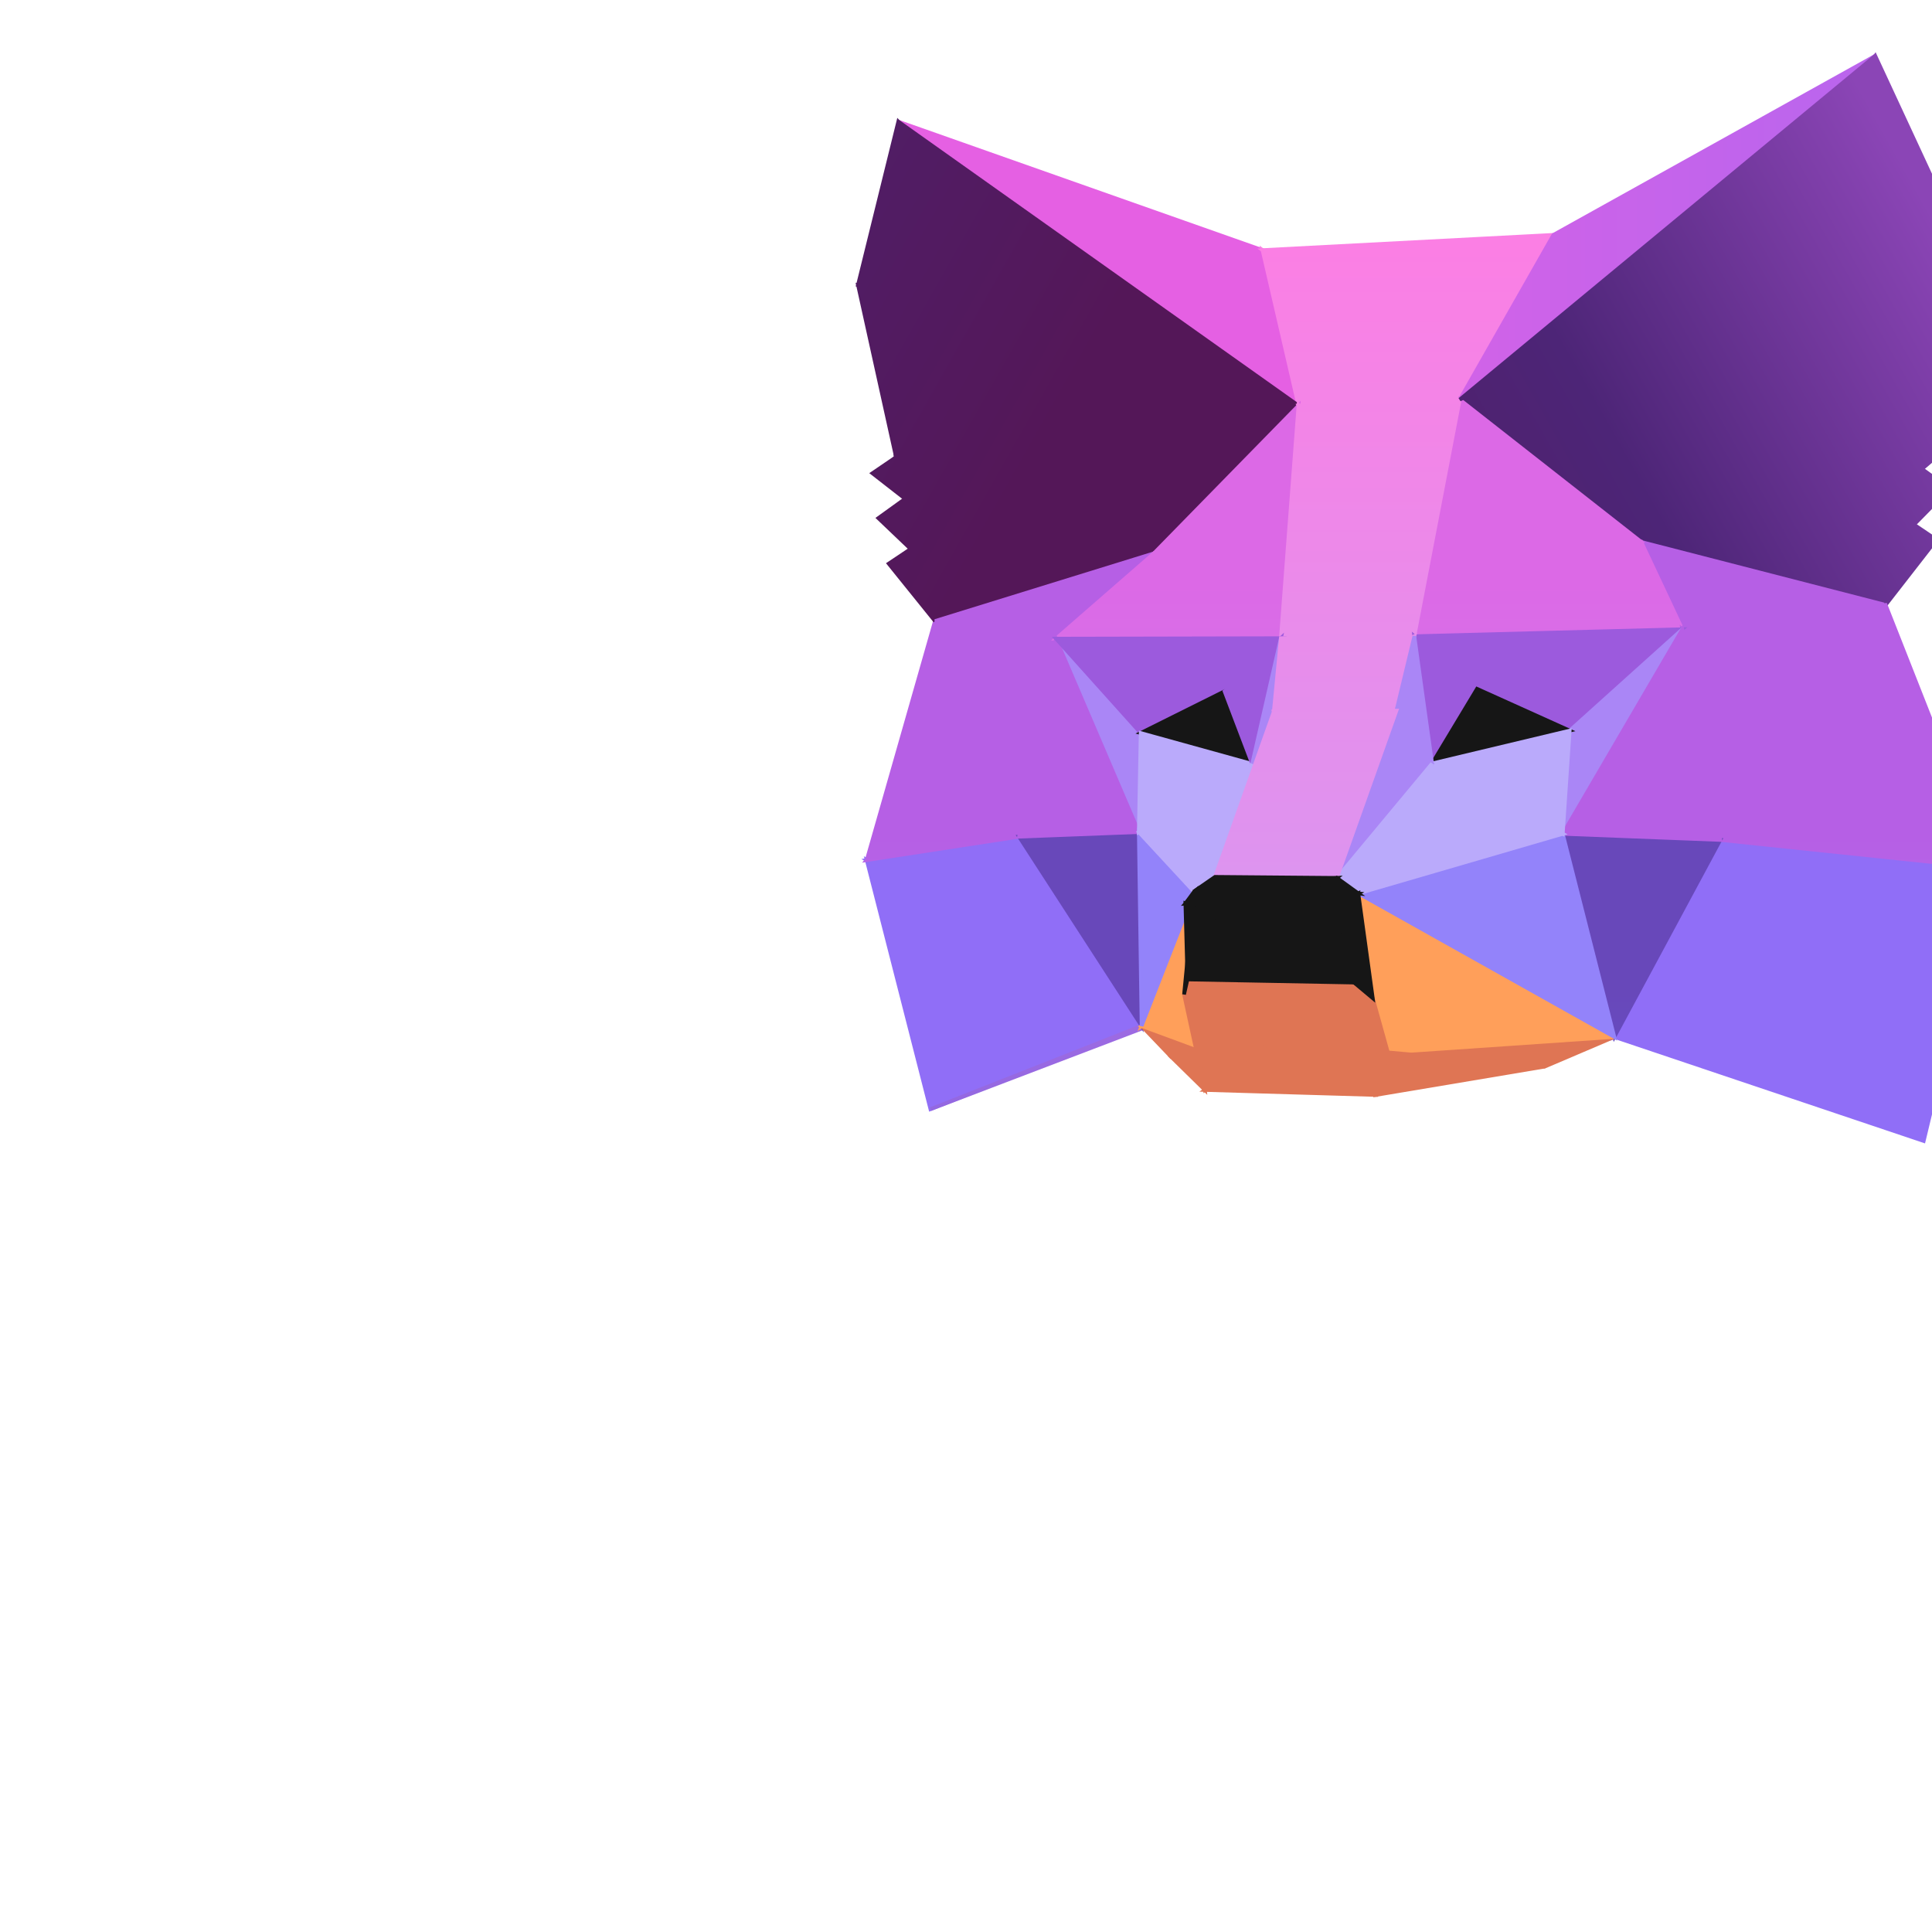 <!DOCTYPE svg PUBLIC "-//W3C//DTD SVG 1.1//EN" "http://www.w3.org/Graphics/SVG/1.1/DTD/svg11.dtd"> <svg width="521px" height="521px" version="1.1" baseProfile="full" xmlns="http://www.w3.org/2000/svg" xmlns:xlink="http://www.w3.org/1999/xlink" xmlns:ev="http://www.w3.org/2001/xml-events"><defs><linearGradient x1="41.977%" x2="44.567%" y1="67.792%" y2="67.792%" id="left-inner-eye-gradient" gradientUnits="userSpaceOnUse"><stop stop-color="#BA86F3"></stop><stop offset="0.528" stop-color="#B786F4"></stop><stop offset="0.899" stop-color="#AE86F5"></stop><stop offset="1" stop-color="#AA86F6"></stop></linearGradient><linearGradient x1="56.728%" x2="56.728%" y1="81.089%" y2="54.496%" id="right-inner-eye-gradient" gradientUnits="userSpaceOnUse"><stop stop-color="#BA86F3"></stop><stop offset="0.528" stop-color="#B786F4"></stop><stop offset="0.899" stop-color="#AE86F5"></stop><stop offset="1" stop-color="#AA86F6"></stop></linearGradient><linearGradient x1="25.108%" x2="25.108%" y1="72.689%" y2="89.447%" id="left-middle-cheek-gradient" gradientUnits="userSpaceOnUse"><stop stop-color="#6848BA"></stop><stop offset="0.336" stop-color="#6356D5"></stop></linearGradient><linearGradient x1="74.892%" x2="74.892%" y1="51.329%" y2="94.763%" id="right-middle-cheek-gradient" gradientUnits="userSpaceOnUse"><stop stop-color="#6848BA"></stop><stop offset="0.336" stop-color="#6356D5"></stop></linearGradient><linearGradient x1="67.007%" x2="67.007%" y1="30.139%" y2="54.496%" id="right-forehead-gradient" gradientUnits="userSpaceOnUse"><stop stop-color="#DC69E6"></stop><stop offset="1" stop-color="#C289F3"></stop></linearGradient><linearGradient x1="32.993%" x2="32.993%" y1="30.139%" y2="54.496%" id="left-forehead-gradient" gradientUnits="userSpaceOnUse"><stop stop-color="#DC69E6"></stop><stop offset="1" stop-color="#C289F3"></stop></linearGradient><linearGradient x1="95.057%" x2="57.317%" y1="15.07%" y2="15.07%" id="right-top-ear-gradient" gradientUnits="userSpaceOnUse"><stop stop-color="#BB65ED"></stop><stop offset="1" stop-color="#E560E3"></stop></linearGradient><linearGradient x1="4.943%" x2="42.683%" y1="15.07%" y2="15.07%" id="left-top-ear-gradient" gradientUnits="userSpaceOnUse"><stop stop-color="#BB65ED"></stop><stop offset="1" stop-color="#E560E3"></stop></linearGradient><linearGradient x1="15.104%" x2="15.104%" y1="72.689%" y2="96.032%" id="left-lower-cheek-gradient" gradientUnits="userSpaceOnUse"><stop stop-color="#906EF7"></stop><stop offset="1" stop-color="#575ADE"></stop></linearGradient><linearGradient x1="84.916%" x2="84.916%" y1="72.689%" y2="96.032%" id="right-lower-cheek-gradient" gradientUnits="userSpaceOnUse"><stop stop-color="#906EF7"></stop><stop offset="1" stop-color="#575ADE"></stop></linearGradient><linearGradient x1="68.772%" x2="78.031%" y1="63.149%" y2="63.149%" id="right-outer-eye-gradient" gradientUnits="userSpaceOnUse"><stop stop-color="#BA86F3"></stop><stop offset="0.528" stop-color="#B786F4"></stop><stop offset="0.899" stop-color="#AE86F5"></stop><stop offset="1" stop-color="#AA86F6"></stop></linearGradient><linearGradient x1="21.969%" x2="31.228%" y1="63.149%" y2="63.149%" id="left-outer-eye-gradient" gradientUnits="userSpaceOnUse"><stop stop-color="#BA86F3"></stop><stop offset="0.528" stop-color="#B786F4"></stop><stop offset="0.899" stop-color="#AE86F5"></stop><stop offset="1" stop-color="#AA86F6"></stop></linearGradient><linearGradient x1="50%" x2="4%" y1="30%" y2="4%" id="left-ear-gradient" gradientUnits="userSpaceOnUse"><stop stop-color="#541758"></stop><stop offset="0.429" stop-color="#4F206C"></stop><stop offset="0.62" stop-color="#4D2577"></stop><stop offset="1" stop-color="#8B45B6"></stop></linearGradient><linearGradient x1="50%" x2="96%" y1="30%" y2="4%" id="right-ear-gradient" gradientUnits="userSpaceOnUse"><stop stop-color="#541758"></stop><stop offset="0.429" stop-color="#4F206C"></stop><stop offset="0.62" stop-color="#4D2577"></stop><stop offset="1" stop-color="#8B45B6"></stop></linearGradient><linearGradient x1="30.914%" x2="44.567%" y1="72.836%" y2="72.836%" id="left-below-eye-gradient" gradientUnits="userSpaceOnUse"><stop stop-color="#C8A8F7"></stop><stop offset="1" stop-color="#BAAAFB"></stop></linearGradient><linearGradient x1="55.433%" x2="69.125%" y1="72.836%" y2="72.836%" id="right-below-eye-gradient" gradientUnits="userSpaceOnUse"><stop stop-color="#C8A8F7"></stop><stop offset="1" stop-color="#BAAAFB"></stop></linearGradient><linearGradient x1="16.026%" x2="16.026%" y1="43.352%" y2="72.858%" id="left-upper-cheek-gradient" gradientUnits="userSpaceOnUse"><stop stop-color="#B65FE5"></stop><stop offset="1" stop-color="#ADA2FC"></stop></linearGradient><linearGradient x1="83.994%" x2="83.994%" y1="43.352%" y2="72.858%" id="right-upper-cheek-gradient" gradientUnits="userSpaceOnUse"><stop stop-color="#B65FE5"></stop><stop offset="1" stop-color="#ADA2FC"></stop></linearGradient><linearGradient x1="50%" x2="50%" y1="12.79%" y2="81.089%" id="forehead-gradient" gradientUnits="userSpaceOnUse"><stop stop-color="#FB7FE4"></stop><stop offset="1" stop-color="#BCABFB"></stop></linearGradient><linearGradient x1="50%" x2="50%" y1="12.79%" y2="81.089%" id="back-gradient" gradientUnits="userSpaceOnUse"><stop stop-color="#FB7FE4"></stop><stop offset="1" stop-color="#5C5CE0"></stop></linearGradient></defs><polygon fill="url('#left-ear-gradient')" stroke="url('#left-ear-gradient')" points="293.301,145.582 244.091,134.504 241.63,123.285"></polygon><polygon fill="url('#left-ear-gradient')" stroke="url('#left-ear-gradient')" points="245.577,148.039 244.091,134.504 293.301,145.582"></polygon><polygon fill="url('#left-ear-gradient')" stroke="url('#left-ear-gradient')" points="245.577,148.039 293.301,145.582 252.137,167.479"></polygon><polygon fill="url('#left-ear-gradient')" stroke="url('#left-ear-gradient')" points="252.137,167.479 293.301,145.582 311.178,149.214"></polygon><polygon fill="url('#left-ear-gradient')" stroke="url('#left-ear-gradient')" points="290.012,83.731 293.301,145.582 241.63,123.285"></polygon><polygon fill="url('#left-ear-gradient')" stroke="url('#left-ear-gradient')" points="311.178,149.214 293.301,145.582 290.012,83.731"></polygon><polygon fill="url('#left-top-ear-gradient')" stroke="url('#left-top-ear-gradient')" points="350.166,109.377 242.239,32.797 340.461,67.453"></polygon><polygon fill="url('#forehead-gradient')" stroke="url('#forehead-gradient')" points="393.644,107.758 350.166,109.377 340.461,67.453"></polygon><polygon fill="url('#forehead-gradient')" stroke="url('#forehead-gradient')" points="340.461,67.453 418.913,63.335 393.644,107.758"></polygon><polygon fill="url('#left-lower-cheek-gradient')" stroke="url('#left-lower-cheek-gradient')" points="307.852,276.667 250.908,299.112 233.73,231.938"></polygon><polygon fill="url('#back-gradient')" stroke="url('#back-gradient')" points="335.894,266.705 250.908,299.112 307.852,276.667"></polygon><polygon fill="url('#back-gradient')" stroke="url('#back-gradient')" points="307.852,276.667 328.919,267.82 335.894,266.705"></polygon><polygon fill="url('#left-ear-gradient')" stroke="url('#left-ear-gradient')" points="235.261,127.622 241.63,123.285 244.091,134.504"></polygon><polygon fill="url('#left-ear-gradient')" stroke="url('#left-ear-gradient')" points="245.577,148.039 236.856,139.719 244.091,134.504"></polygon><polygon fill="url('#left-upper-cheek-gradient')" stroke="url('#left-upper-cheek-gradient')" points="284.765,172.223 233.73,231.938 252.137,167.479"></polygon><polygon fill="url('#left-ear-gradient')" stroke="url('#left-ear-gradient')" points="252.137,167.479 239.654,151.995 245.577,148.039"></polygon><polygon fill="url('#left-ear-gradient')" stroke="url('#left-ear-gradient')" points="241.63,123.285 231.371,76.826 290.012,83.731"></polygon><polygon fill="url('#left-lower-cheek-gradient')" stroke="url('#left-lower-cheek-gradient')" points="233.73,231.938 274.797,225.627 307.852,276.667"></polygon><polygon fill="url('#left-upper-cheek-gradient')" stroke="url('#left-upper-cheek-gradient')" points="274.797,225.627 233.73,231.938 284.765,172.223"></polygon><polygon fill="url('#left-ear-gradient')" stroke="url('#left-ear-gradient')" points="290.012,83.731 350.166,109.377 311.178,149.214"></polygon><polygon fill="url('#left-upper-cheek-gradient')" stroke="url('#left-upper-cheek-gradient')" points="252.137,167.479 311.178,149.214 284.765,172.223"></polygon><polygon fill="url('#right-top-ear-gradient')" stroke="url('#right-top-ear-gradient')" points="505.696,15.052 393.644,107.758 418.913,63.335"></polygon><polygon fill="url('#left-ear-gradient')" stroke="url('#left-ear-gradient')" points="290.012,83.731 231.371,76.826 242.239,32.797"></polygon><polygon fill="rgb(223,117,84)" stroke="rgb(223,117,84)" points="424.856,269.72 426.721,268.462 416.571,287.624"></polygon><polygon fill="url('#left-ear-gradient')" stroke="url('#left-ear-gradient')" points="242.239,32.797 350.166,109.377 290.012,83.731"></polygon><polygon fill="url('#left-forehead-gradient')" stroke="url('#left-forehead-gradient')" points="311.178,149.214 350.166,109.377 345.409,172.094"></polygon><polygon fill="url('#left-forehead-gradient')" stroke="url('#left-forehead-gradient')" points="345.409,172.094 284.765,172.223 311.178,149.214"></polygon><polygon fill="url('#right-ear-gradient')" stroke="url('#right-ear-gradient')" points="467.981,141.259 521.366,113.897 518.294,126.459"></polygon><polygon fill="url('#right-ear-gradient')" stroke="url('#right-ear-gradient')" points="521.366,113.897 467.981,141.259 459.994,75.66"></polygon><polygon fill="url('#right-ear-gradient')" stroke="url('#right-ear-gradient')" points="459.994,75.66 467.981,141.259 442.614,146.156"></polygon><polygon fill="url('#right-ear-gradient')" stroke="url('#right-ear-gradient')" points="508.498,163.126 442.614,146.156 467.981,141.259"></polygon><polygon fill="url('#right-ear-gradient')" stroke="url('#right-ear-gradient')" points="516.151,141.472 508.498,163.126 467.981,141.259"></polygon><polygon fill="url('#right-ear-gradient')" stroke="url('#right-ear-gradient')" points="516.151,141.472 467.981,141.259 518.294,126.459"></polygon><polygon fill="url('#right-ear-gradient')" stroke="url('#right-ear-gradient')" points="442.614,146.156 393.644,107.758 459.994,75.66"></polygon><polygon fill="url('#right-lower-cheek-gradient')" stroke="url('#right-lower-cheek-gradient')" points="536.451,234.076 518.763,307.692 435.329,279.622"></polygon><polygon fill="url('#right-upper-cheek-gradient')" stroke="url('#right-upper-cheek-gradient')" points="508.498,163.126 453.679,169.684 442.614,146.156"></polygon><polygon fill="url('#right-forehead-gradient')" stroke="url('#right-forehead-gradient')" points="442.614,146.156 453.679,169.684 381.406,171.563"></polygon><polygon fill="url('#right-forehead-gradient')" stroke="url('#right-forehead-gradient')" points="381.406,171.563 393.644,107.758 442.614,146.156"></polygon><polygon fill="url('#forehead-gradient')" stroke="url('#forehead-gradient')" points="350.166,109.377 393.644,107.758 381.406,171.563"></polygon><polygon fill="url('#forehead-gradient')" stroke="url('#forehead-gradient')" points="381.406,171.563 345.409,172.094 350.166,109.377"></polygon><polygon fill="url('#right-ear-gradient')" stroke="url('#right-ear-gradient')" points="527.892,118.253 518.294,126.459 521.366,113.897"></polygon><polygon fill="url('#right-ear-gradient')" stroke="url('#right-ear-gradient')" points="516.151,141.472 518.294,126.459 525.67,131.786"></polygon><polygon fill="url('#right-ear-gradient')" stroke="url('#right-ear-gradient')" points="508.498,163.126 516.151,141.472 522.18,145.54"></polygon><polygon fill="url('#right-upper-cheek-gradient')" stroke="url('#right-upper-cheek-gradient')" points="453.679,169.684 508.498,163.126 536.451,234.076"></polygon><polygon fill="url('#right-ear-gradient')" stroke="url('#right-ear-gradient')" points="459.994,75.66 393.644,107.758 505.696,15.052"></polygon><polygon fill="url('#right-ear-gradient')" stroke="url('#right-ear-gradient')" points="459.994,75.66 527.334,61.698 521.366,113.897"></polygon><polygon fill="url('#right-lower-cheek-gradient')" stroke="url('#right-lower-cheek-gradient')" points="435.329,279.622 463.917,226.502 536.451,234.076"></polygon><polygon fill="url('#right-upper-cheek-gradient')" stroke="url('#right-upper-cheek-gradient')" points="453.679,169.684 536.451,234.076 463.917,226.502"></polygon><polygon fill="url('#left-middle-cheek-gradient')" stroke="url('#left-middle-cheek-gradient')" points="307.852,276.667 274.797,225.627 307.104,224.383"></polygon><polygon fill="url('#right-ear-gradient')" stroke="url('#right-ear-gradient')" points="505.696,15.052 527.334,61.698 459.994,75.66"></polygon><polygon fill="url('#left-outer-eye-gradient')" stroke="url('#left-outer-eye-gradient')" points="284.765,172.223 307.607,197.675 307.104,224.383"></polygon><polygon fill="url('#left-upper-cheek-gradient')" stroke="url('#left-upper-cheek-gradient')" points="284.765,172.223 307.104,224.383 274.797,225.627"></polygon><polygon fill="rgb(156,90,221)" stroke="rgb(156,90,221)" points="307.607,197.675 284.765,172.223 345.409,172.094"></polygon><polygon fill="rgb(223,117,84)" stroke="rgb(223,117,84)" points="315.815,284.99 307.852,276.667 323.752,282.526"></polygon><polygon fill="rgb(255,159,90)" stroke="rgb(255,159,90)" points="319.304,268.168 323.752,282.526 307.852,276.667"></polygon><polygon fill="url('#right-middle-cheek-gradient')" stroke="url('#right-middle-cheek-gradient')" points="435.329,279.622 421.427,224.853 463.917,226.502"></polygon><polygon fill="rgb(255,159,90)" stroke="rgb(255,159,90)" points="307.852,276.667 321.991,240.479 319.304,268.168"></polygon><polygon fill="rgb(147,131,250)" stroke="rgb(147,131,250)" points="321.991,240.479 307.852,276.667 307.104,224.383"></polygon><polygon fill="rgb(156,90,221)" stroke="rgb(156,90,221)" points="345.409,172.094 330.227,186.41 307.607,197.675"></polygon><polygon fill="rgb(22,22,22)" stroke="rgb(22,22,22)" points="337.671,206.002 307.607,197.675 330.227,186.41"></polygon><polygon fill="url('#left-below-eye-gradient')" stroke="url('#left-below-eye-gradient')" points="307.104,224.383 307.607,197.675 337.671,206.002"></polygon><polygon fill="rgb(156,90,221)" stroke="rgb(156,90,221)" points="330.227,186.41 345.409,172.094 337.671,206.002"></polygon><polygon fill="rgb(156,90,221)" stroke="rgb(156,90,221)" points="381.406,171.563 453.679,169.684 423.298,197.024"></polygon><polygon fill="url('#right-outer-eye-gradient')" stroke="url('#right-outer-eye-gradient')" points="453.679,169.684 421.427,224.853 423.298,197.024"></polygon><polygon fill="url('#right-upper-cheek-gradient')" stroke="url('#right-upper-cheek-gradient')" points="463.917,226.502 421.427,224.853 453.679,169.684"></polygon><polygon fill="url('#left-inner-eye-gradient')" stroke="url('#left-inner-eye-gradient')" points="337.671,206.002 345.409,172.094 343.51,191.88"></polygon><polygon fill="url('#forehead-gradient')" stroke="url('#forehead-gradient')" points="343.51,191.88 345.409,172.094 381.406,171.563"></polygon><polygon fill="rgb(223,117,84)" stroke="rgb(223,117,84)" points="374.267,283.797 435.329,279.622 416.571,287.624"></polygon><polygon fill="rgb(156,90,221)" stroke="rgb(156,90,221)" points="423.298,197.024 398.309,185.753 381.406,171.563"></polygon><polygon fill="rgb(223,117,84)" stroke="rgb(223,117,84)" points="323.752,282.526 324.925,293.925 315.815,284.99"></polygon><polygon fill="rgb(255,159,90)" stroke="rgb(255,159,90)" points="370.193,269.186 435.329,279.622 374.267,283.797"></polygon><polygon fill="rgb(156,90,221)" stroke="rgb(156,90,221)" points="398.309,185.753 386.196,205.878 381.406,171.563"></polygon><polygon fill="rgb(255,159,90)" stroke="rgb(255,159,90)" points="435.329,279.622 370.193,269.186 366.299,240.92"></polygon><polygon fill="rgb(147,131,250)" stroke="rgb(147,131,250)" points="366.299,240.92 421.427,224.853 435.329,279.622"></polygon><polygon fill="rgb(22,22,22)" stroke="rgb(22,22,22)" points="386.196,205.878 398.309,185.753 423.298,197.024"></polygon><polygon fill="url('#forehead-gradient')" stroke="url('#forehead-gradient')" points="381.406,171.563 376.578,191.628 343.51,191.88"></polygon><polygon fill="url('#right-inner-eye-gradient')" stroke="url('#right-inner-eye-gradient')" points="386.196,205.878 376.578,191.628 381.406,171.563"></polygon><polygon fill="url('#right-below-eye-gradient')" stroke="url('#right-below-eye-gradient')" points="421.427,224.853 386.196,205.878 423.298,197.024"></polygon><polygon fill="url('#left-below-eye-gradient')" stroke="url('#left-below-eye-gradient')" points="321.991,240.479 307.104,224.383 337.671,206.002"></polygon><polygon fill="rgb(223,117,84)" stroke="rgb(223,117,84)" points="416.571,287.624 371.013,295.275 374.267,283.797"></polygon><polygon fill="url('#left-inner-eye-gradient')" stroke="url('#left-inner-eye-gradient')" points="343.51,191.88 327.65,236.465 337.671,206.002"></polygon><polygon fill="url('#left-below-eye-gradient')" stroke="url('#left-below-eye-gradient')" points="337.671,206.002 327.65,236.465 321.991,240.479"></polygon><polygon fill="url('#right-below-eye-gradient')" stroke="url('#right-below-eye-gradient')" points="386.196,205.878 421.427,224.853 366.299,240.92"></polygon><polygon fill="url('#right-inner-eye-gradient')" stroke="url('#right-inner-eye-gradient')" points="376.578,191.628 386.196,205.878 360.519,236.743"></polygon><polygon fill="url('#right-below-eye-gradient')" stroke="url('#right-below-eye-gradient')" points="366.299,240.92 360.519,236.743 386.196,205.878"></polygon><polygon fill="url('#forehead-gradient')" stroke="url('#forehead-gradient')" points="343.51,191.88 376.578,191.628 360.519,236.743"></polygon><polygon fill="url('#forehead-gradient')" stroke="url('#forehead-gradient')" points="360.519,236.743 327.65,236.465 343.51,191.88"></polygon><polygon fill="rgb(223,117,84)" stroke="rgb(223,117,84)" points="319.304,268.168 320.223,264.131 324.925,293.925"></polygon><polygon fill="rgb(223,117,84)" stroke="rgb(223,117,84)" points="324.925,293.925 320.223,264.131 365.15,264.964"></polygon><polygon fill="rgb(223,117,84)" stroke="rgb(223,117,84)" points="365.15,264.964 371.013,295.275 324.925,293.925"></polygon><polygon fill="rgb(223,117,84)" stroke="rgb(223,117,84)" points="370.193,269.186 374.267,283.797 371.013,295.275"></polygon><polygon fill="rgb(223,117,84)" stroke="rgb(223,117,84)" points="371.013,295.275 365.15,264.964 370.193,269.186"></polygon><polygon fill="rgb(22,22,22)" stroke="rgb(22,22,22)" points="320.223,264.131 319.304,268.168 321.991,240.479"></polygon><polygon fill="rgb(22,22,22)" stroke="rgb(22,22,22)" points="323.287,239.48 319.662,243.658 321.991,240.479"></polygon><polygon fill="rgb(22,22,22)" stroke="rgb(22,22,22)" points="323.287,239.48 327.65,236.465 360.519,236.743"></polygon><polygon fill="rgb(22,22,22)" stroke="rgb(22,22,22)" points="366.299,240.92 370.193,269.186 365.15,264.964"></polygon><polygon fill="rgb(22,22,22)" stroke="rgb(22,22,22)" points="365.15,264.964 320.223,264.131 319.662,243.658"></polygon><polygon fill="rgb(22,22,22)" stroke="rgb(22,22,22)" points="360.519,236.743 356.712,239.8 323.287,239.48"></polygon><polygon fill="rgb(22,22,22)" stroke="rgb(22,22,22)" points="356.712,239.8 360.519,236.743 366.299,240.92"></polygon><polygon fill="rgb(22,22,22)" stroke="rgb(22,22,22)" points="365.15,264.964 360.391,244.11 366.299,240.92"></polygon><polygon fill="rgb(22,22,22)" stroke="rgb(22,22,22)" points="366.299,240.92 360.391,244.11 356.712,239.8"></polygon><polygon fill="rgb(22,22,22)" stroke="rgb(22,22,22)" points="319.662,243.658 360.391,244.11 365.15,264.964"></polygon><polygon fill="rgb(22,22,22)" stroke="rgb(22,22,22)" points="319.662,243.658 323.287,239.48 356.712,239.8"></polygon><polygon fill="rgb(22,22,22)" stroke="rgb(22,22,22)" points="356.712,239.8 360.391,244.11 319.662,243.658"></polygon></svg>
